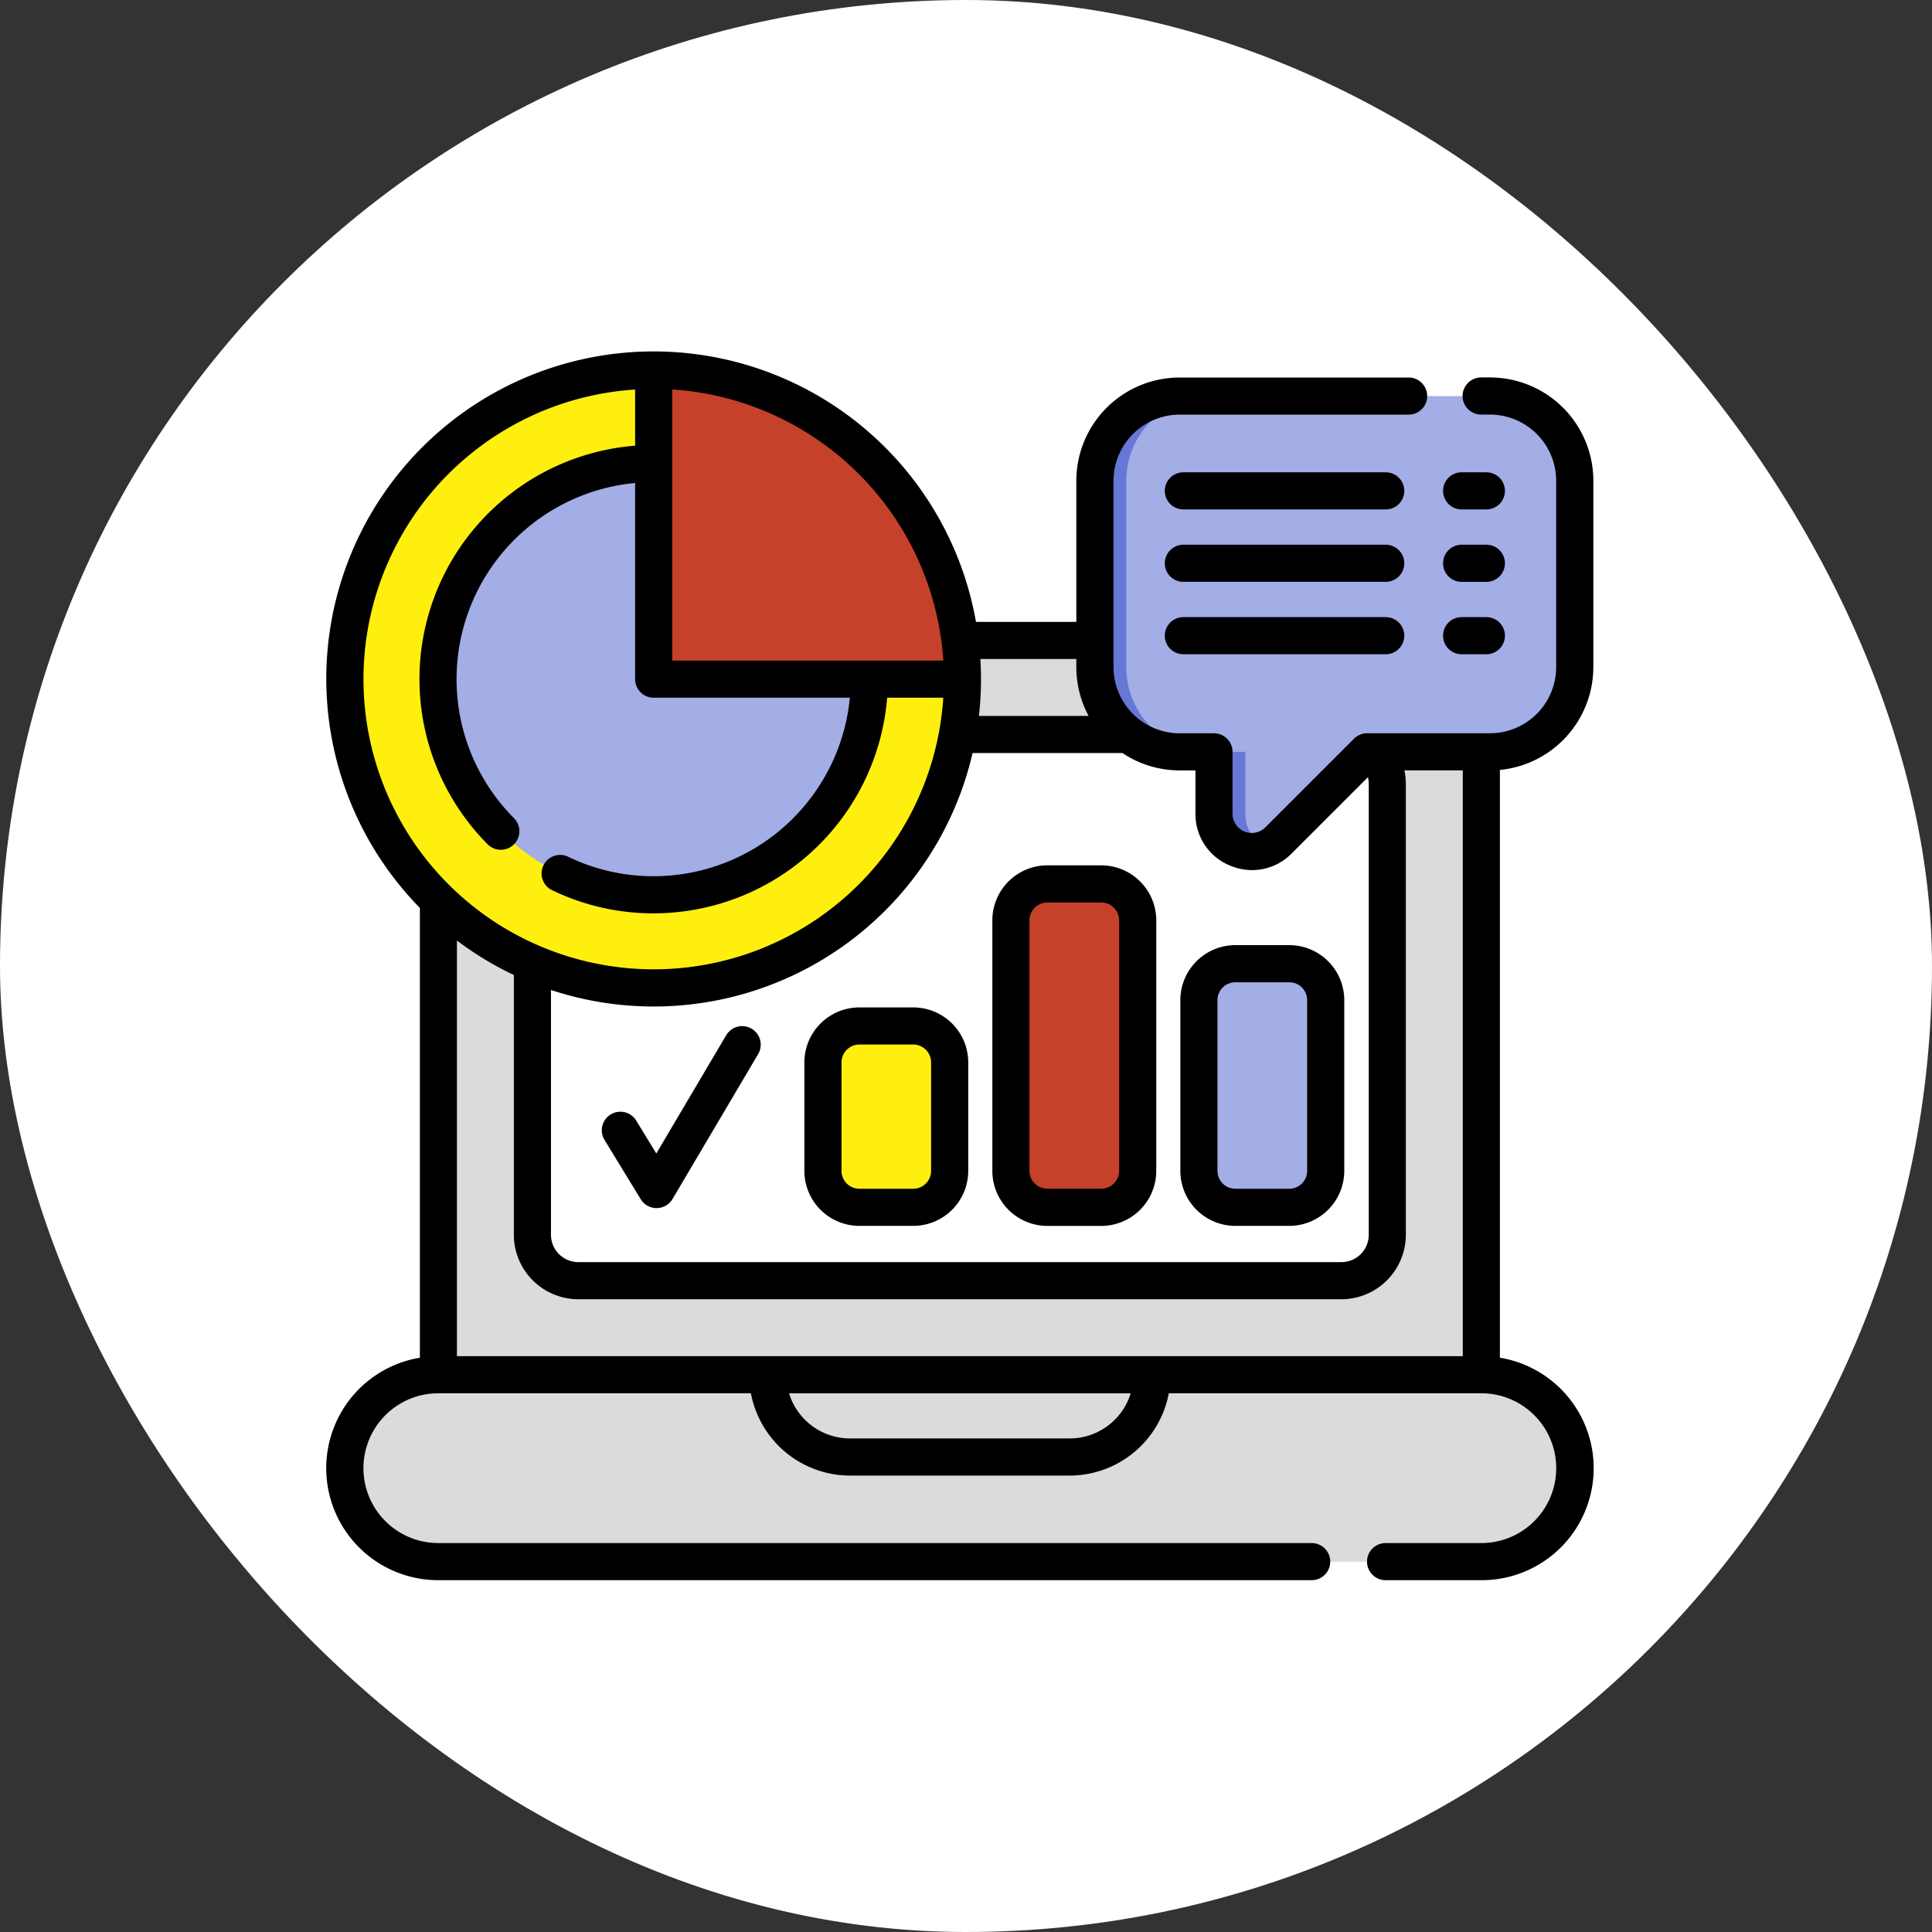 <svg xmlns="http://www.w3.org/2000/svg" width="157" height="157" viewBox="0 0 157 157">
  <rect x="0" y="0" width="157" height="157" fill="#333333" stroke="none"/>
  <g id="Grupo_117516" data-name="Grupo 117516" transform="translate(2423.475 2652.481)">
    <g id="Grupo_117451" data-name="Grupo 117451" transform="translate(103.525 -1964.481)">
      <rect id="Rectángulo_42560" data-name="Rectángulo 42560" width="157" height="157" rx="78.5" transform="translate(-2527 -688)" fill="#fff"/>
      <g id="reporte" transform="translate(-2500.48 -661.752)">
        <g id="Grupo_116384" data-name="Grupo 116384" transform="translate(0 2.34)">
          <g id="Grupo_116382" data-name="Grupo 116382" transform="translate(1.508 1.508)">
            <path id="Trazado_178189" data-name="Trazado 178189" d="M98.336,45.278V97l-42.378,3.344L13.58,97V45.278a7.944,7.944,0,0,1,7.945-7.945H90.39A7.944,7.944,0,0,1,98.336,45.278Z" transform="translate(-5.985 -15.385)" fill="#dbdbdb"/>
            <path id="Trazado_178190" data-name="Trazado 178190" d="M98.335,121.262v3.411l-42.378,3.344L13.58,124.673v-3.411Z" transform="translate(-5.985 -43.056)" fill="#dbdbdb"/>
            <path id="Trazado_178191" data-name="Trazado 178191" d="M57.964,100.189l-2.007.159L13.581,97V45.279a7.942,7.942,0,0,1,7.943-7.945h4.014a7.944,7.944,0,0,0-7.945,7.945V97Z" transform="translate(-5.986 -15.386)" fill="#dbdbdb"/>
            <path id="Trazado_178192" data-name="Trazado 178192" d="M94.6,126.352H9.846a7.594,7.594,0,0,0,0,15.188H94.6a7.594,7.594,0,1,0,0-15.188Z" transform="translate(-2.25 -44.734)" fill="#dbdbdb"/>
            <path id="Trazado_178193" data-name="Trazado 178193" d="M100.979,138.062a7.586,7.586,0,0,1-6.381,3.477H9.845a7.594,7.594,0,1,1,0-15.188H12.29a7.594,7.594,0,0,0,6.381,11.712h82.308Z" transform="translate(-2.25 -44.733)" fill="#dbdbdb"/>
            <path id="Trazado_178194" data-name="Trazado 178194" d="M24.98,89.388V52.767a4.035,4.035,0,0,1,4.035-4.035h61.4a4.034,4.034,0,0,1,4.034,4.034V89.388a3.731,3.731,0,0,1-3.731,3.731H28.711A3.73,3.73,0,0,1,24.98,89.388Z" transform="translate(-9.744 -19.144)" fill="#fff"/>
            <g id="Grupo_116379" data-name="Grupo 116379" transform="translate(38.847 41.734)">
              <path id="Trazado_178195" data-name="Trazado 178195" d="M67.546,84.073H63.162A2.959,2.959,0,0,0,60.2,87.032v8.816a2.959,2.959,0,0,0,2.959,2.959h4.384a2.959,2.959,0,0,0,2.959-2.959V87.032A2.959,2.959,0,0,0,67.546,84.073Z" transform="translate(-60.203 -72.529)" fill="#ffef0f"/>
              <path id="Trazado_178196" data-name="Trazado 178196" d="M90.335,66.852H85.951a2.959,2.959,0,0,0-2.959,2.959V90.17a2.959,2.959,0,0,0,2.959,2.959h4.384a2.959,2.959,0,0,0,2.959-2.959V69.811A2.96,2.96,0,0,0,90.335,66.852Z" transform="translate(-67.716 -66.852)" fill="#c6412a"/>
              <path id="Trazado_178197" data-name="Trazado 178197" d="M113.124,76.521H108.74a2.959,2.959,0,0,0-2.959,2.959V93.358a2.959,2.959,0,0,0,2.959,2.959h4.384a2.959,2.959,0,0,0,2.959-2.959V79.481A2.959,2.959,0,0,0,113.124,76.521Z" transform="translate(-75.229 -70.04)" fill="#a3ade6"/>
            </g>
            <path id="Trazado_178198" data-name="Trazado 178198" d="M78.048,133.038H60.2a6.687,6.687,0,0,1-6.687-6.687H84.735A6.687,6.687,0,0,1,78.048,133.038Z" transform="translate(-19.149 -44.734)" fill="#dbdbdb"/>
            <circle id="Elipse_15999" data-name="Elipse 15999" cx="21.273" cy="21.273" r="21.273" transform="translate(3.727 4.223)" fill="#a3ade6"/>
            <path id="Trazado_178199" data-name="Trazado 178199" d="M52.433,29.683A25.091,25.091,0,1,1,27.342,4.59v7.567A17.524,17.524,0,1,0,44.866,29.683Z" transform="translate(-2.25 -4.59)" fill="#ffef0f"/>
            <g id="Grupo_116380" data-name="Grupo 116380" transform="translate(0)">
              <path id="Trazado_178200" data-name="Trazado 178200" d="M44.4,59.548A17.525,17.525,0,0,0,61.921,42.024H58.138A17.527,17.527,0,0,1,42.506,59.446,17.708,17.708,0,0,0,44.4,59.548Z" transform="translate(-15.522 -16.932)" fill="#ffef0f"/>
              <path id="Trazado_178201" data-name="Trazado 178201" d="M6.034,29.683A25.1,25.1,0,0,1,27.342,4.874V4.59a25.091,25.091,0,1,0,0,50.183q.955,0,1.892-.071a25.092,25.092,0,0,1-23.2-25.02Z" transform="translate(-2.25 -4.59)" fill="#ffef0f"/>
            </g>
            <path id="Trazado_178202" data-name="Trazado 178202" d="M64.774,29.683H39.684V4.59A25.09,25.09,0,0,1,64.774,29.683Z" transform="translate(-14.591 -4.59)" fill="#c6412a"/>
            <path id="Trazado_178203" data-name="Trazado 178203" d="M100.064,7.706h25.218a6.888,6.888,0,0,1,6.888,6.888V29.729a6.888,6.888,0,0,1-6.888,6.888H115.3l-7.2,7.2a3.072,3.072,0,0,1-5.244-2.172V36.617h-2.789a6.888,6.888,0,0,1-6.888-6.888V14.594a6.888,6.888,0,0,1,6.888-6.888Z" transform="translate(-32.227 -5.617)" fill="#a3ade6"/>
            <g id="Grupo_116381" data-name="Grupo 116381" transform="translate(60.949 2.09)">
              <path id="Trazado_178204" data-name="Trazado 178204" d="M95.72,14.6V29.73a6.888,6.888,0,0,0,6.887,6.889h-2.544a6.888,6.888,0,0,1-6.887-6.889V14.6a6.886,6.886,0,0,1,6.887-6.887h2.544A6.886,6.886,0,0,0,95.72,14.6Z" transform="translate(-93.176 -7.708)" fill="#6677d6"/>
              <path id="Trazado_178205" data-name="Trazado 178205" d="M111.966,58.663a3.079,3.079,0,0,1-4.354-2.8V50.839h2.544v5.025A3.019,3.019,0,0,0,111.966,58.663Z" transform="translate(-97.935 -21.928)" fill="#6677d6"/>
            </g>
          </g>
          <g id="Grupo_116383" data-name="Grupo 116383">
            <path id="Trazado_178206" data-name="Trazado 178206" d="M66.8,81.823H62.42a4.473,4.473,0,0,0-4.468,4.468v8.816a4.473,4.473,0,0,0,4.468,4.468H66.8a4.473,4.473,0,0,0,4.468-4.468V86.29A4.473,4.473,0,0,0,66.8,81.823Zm1.451,13.284A1.453,1.453,0,0,1,66.8,96.558H62.421a1.453,1.453,0,0,1-1.451-1.451V86.29a1.453,1.453,0,0,1,1.451-1.451H66.8a1.453,1.453,0,0,1,1.451,1.451Z" transform="translate(-19.106 -28.545)"/>
            <path id="Trazado_178207" data-name="Trazado 178207" d="M89.593,64.6H85.209a4.473,4.473,0,0,0-4.468,4.468V89.428A4.473,4.473,0,0,0,85.209,93.9h4.384a4.473,4.473,0,0,0,4.468-4.468V69.07A4.473,4.473,0,0,0,89.593,64.6Zm1.451,24.827a1.453,1.453,0,0,1-1.451,1.451H85.209a1.453,1.453,0,0,1-1.451-1.451V69.07a1.453,1.453,0,0,1,1.451-1.451h4.384a1.453,1.453,0,0,1,1.451,1.451Z" transform="translate(-26.62 -22.867)"/>
            <path id="Trazado_178208" data-name="Trazado 178208" d="M108,97.085h4.384a4.473,4.473,0,0,0,4.468-4.468V78.739a4.473,4.473,0,0,0-4.468-4.468H108a4.473,4.473,0,0,0-4.468,4.468V92.617A4.473,4.473,0,0,0,108,97.085Zm-1.451-18.345A1.453,1.453,0,0,1,108,77.288h4.384a1.453,1.453,0,0,1,1.451,1.451V92.617a1.453,1.453,0,0,1-1.451,1.451H108a1.453,1.453,0,0,1-1.451-1.451Z" transform="translate(-34.133 -26.055)"/>
            <path id="Trazado_178209" data-name="Trazado 178209" d="M45.569,84.3a1.508,1.508,0,0,0-2.066.531l-5.678,9.609-1.634-2.673a1.508,1.508,0,1,0-2.574,1.573l2.942,4.815a1.508,1.508,0,0,0,1.287.722h.011a1.508,1.508,0,0,0,1.287-.741L46.1,86.362a1.508,1.508,0,0,0-.531-2.066Z" transform="translate(-11.011 -29.291)"/>
            <path id="Trazado_178210" data-name="Trazado 178210" d="M102.96,27.959V12.825a8.4,8.4,0,0,0-8.4-8.4h-.718a1.508,1.508,0,0,0,0,3.016h.718a5.385,5.385,0,0,1,5.379,5.379V27.959a5.386,5.386,0,0,1-5.379,5.381H84.576a1.509,1.509,0,0,0-1.067.442l-7.2,7.2a1.564,1.564,0,0,1-2.67-1.105V34.849a1.508,1.508,0,0,0-1.508-1.508H69.345a5.386,5.386,0,0,1-5.379-5.381V12.825a5.385,5.385,0,0,1,5.379-5.379H87.95a1.508,1.508,0,1,0,0-3.016H69.345a8.4,8.4,0,0,0-8.4,8.4V24.288H52.791A26.6,26.6,0,1,0,7.6,47.531V84.085A9.1,9.1,0,0,0,9.1,102.162H80.071a1.508,1.508,0,1,0,0-3.016H9.1A6.086,6.086,0,0,1,9.1,86.974H34.5a8.207,8.207,0,0,0,8.054,6.687H60.406a8.208,8.208,0,0,0,8.054-6.687h25.4a6.086,6.086,0,0,1-.005,12.172H86.076a1.508,1.508,0,0,0,0,3.016h7.782a9.1,9.1,0,0,0,1.508-18.079V36.318a8.408,8.408,0,0,0,7.593-8.358ZM60.407,90.645H42.555A5.189,5.189,0,0,1,37.6,86.975H65.362A5.189,5.189,0,0,1,60.407,90.645ZM10.612,83.958V50.184a26.631,26.631,0,0,0,4.625,2.8V74.092a5.245,5.245,0,0,0,5.238,5.24H82.486a5.245,5.245,0,0,0,5.238-5.24V37.471a5.542,5.542,0,0,0-.117-1.114H92.35v47.6Zm58.733-47.6h1.281v3.517A4.509,4.509,0,0,0,73.453,44.1a4.651,4.651,0,0,0,1.782.36,4.517,4.517,0,0,0,3.21-1.353l6.2-6.2a2.534,2.534,0,0,1,.065.558V74.092a2.226,2.226,0,0,1-2.222,2.224H20.475a2.226,2.226,0,0,1-2.222-2.224V54.2A26.6,26.6,0,0,0,52.515,34.945H64.693a8.345,8.345,0,0,0,4.652,1.411Zm-8.4-9.053v.655a8.346,8.346,0,0,0,1,3.97H53.03a26.762,26.762,0,0,0,.169-2.988c0-.55-.019-1.1-.052-1.637Zm-10.814.129H28.109V5.4A23.618,23.618,0,0,1,50.135,27.433ZM25.092,5.406V9.969A19.029,19.029,0,0,0,13.065,42.318,1.508,1.508,0,1,0,15.209,40.2,16.011,16.011,0,0,1,25.092,13V28.941A1.508,1.508,0,0,0,26.6,30.449H42.542A16.035,16.035,0,0,1,26.6,44.956a15.862,15.862,0,0,1-6.911-1.563,1.508,1.508,0,1,0-1.3,2.72,18.854,18.854,0,0,0,8.215,1.86A19.057,19.057,0,0,0,45.572,30.449h4.561A23.582,23.582,0,1,1,25.092,5.406Z" transform="translate(0 -2.34)"/>
            <path id="Trazado_178211" data-name="Trazado 178211" d="M119.6,16.95H103.155a1.508,1.508,0,0,0,0,3.016H119.6a1.508,1.508,0,0,0,0-3.016Z" transform="translate(-33.512 -7.157)"/>
            <path id="Trazado_178212" data-name="Trazado 178212" d="M136.888,19.966H138.9a1.508,1.508,0,0,0,0-3.016h-2.011a1.508,1.508,0,1,0,0,3.016Z" transform="translate(-44.633 -7.157)"/>
            <path id="Trazado_178213" data-name="Trazado 178213" d="M119.6,25.729H103.155a1.508,1.508,0,0,0,0,3.016H119.6a1.508,1.508,0,0,0,0-3.016Z" transform="translate(-33.512 -10.051)"/>
            <path id="Trazado_178214" data-name="Trazado 178214" d="M136.888,28.746H138.9a1.508,1.508,0,0,0,0-3.016h-2.011a1.508,1.508,0,1,0,0,3.016Z" transform="translate(-44.633 -10.051)"/>
            <path id="Trazado_178215" data-name="Trazado 178215" d="M119.6,34.508H103.155a1.508,1.508,0,0,0,0,3.016H119.6a1.508,1.508,0,0,0,0-3.016Z" transform="translate(-33.512 -12.946)"/>
            <path id="Trazado_178216" data-name="Trazado 178216" d="M136.888,37.524H138.9a1.508,1.508,0,0,0,0-3.016h-2.011a1.508,1.508,0,1,0,0,3.016Z" transform="translate(-44.633 -12.946)"/>
          </g>
        </g>
      </g>
    </g>
  </g>
</svg>
